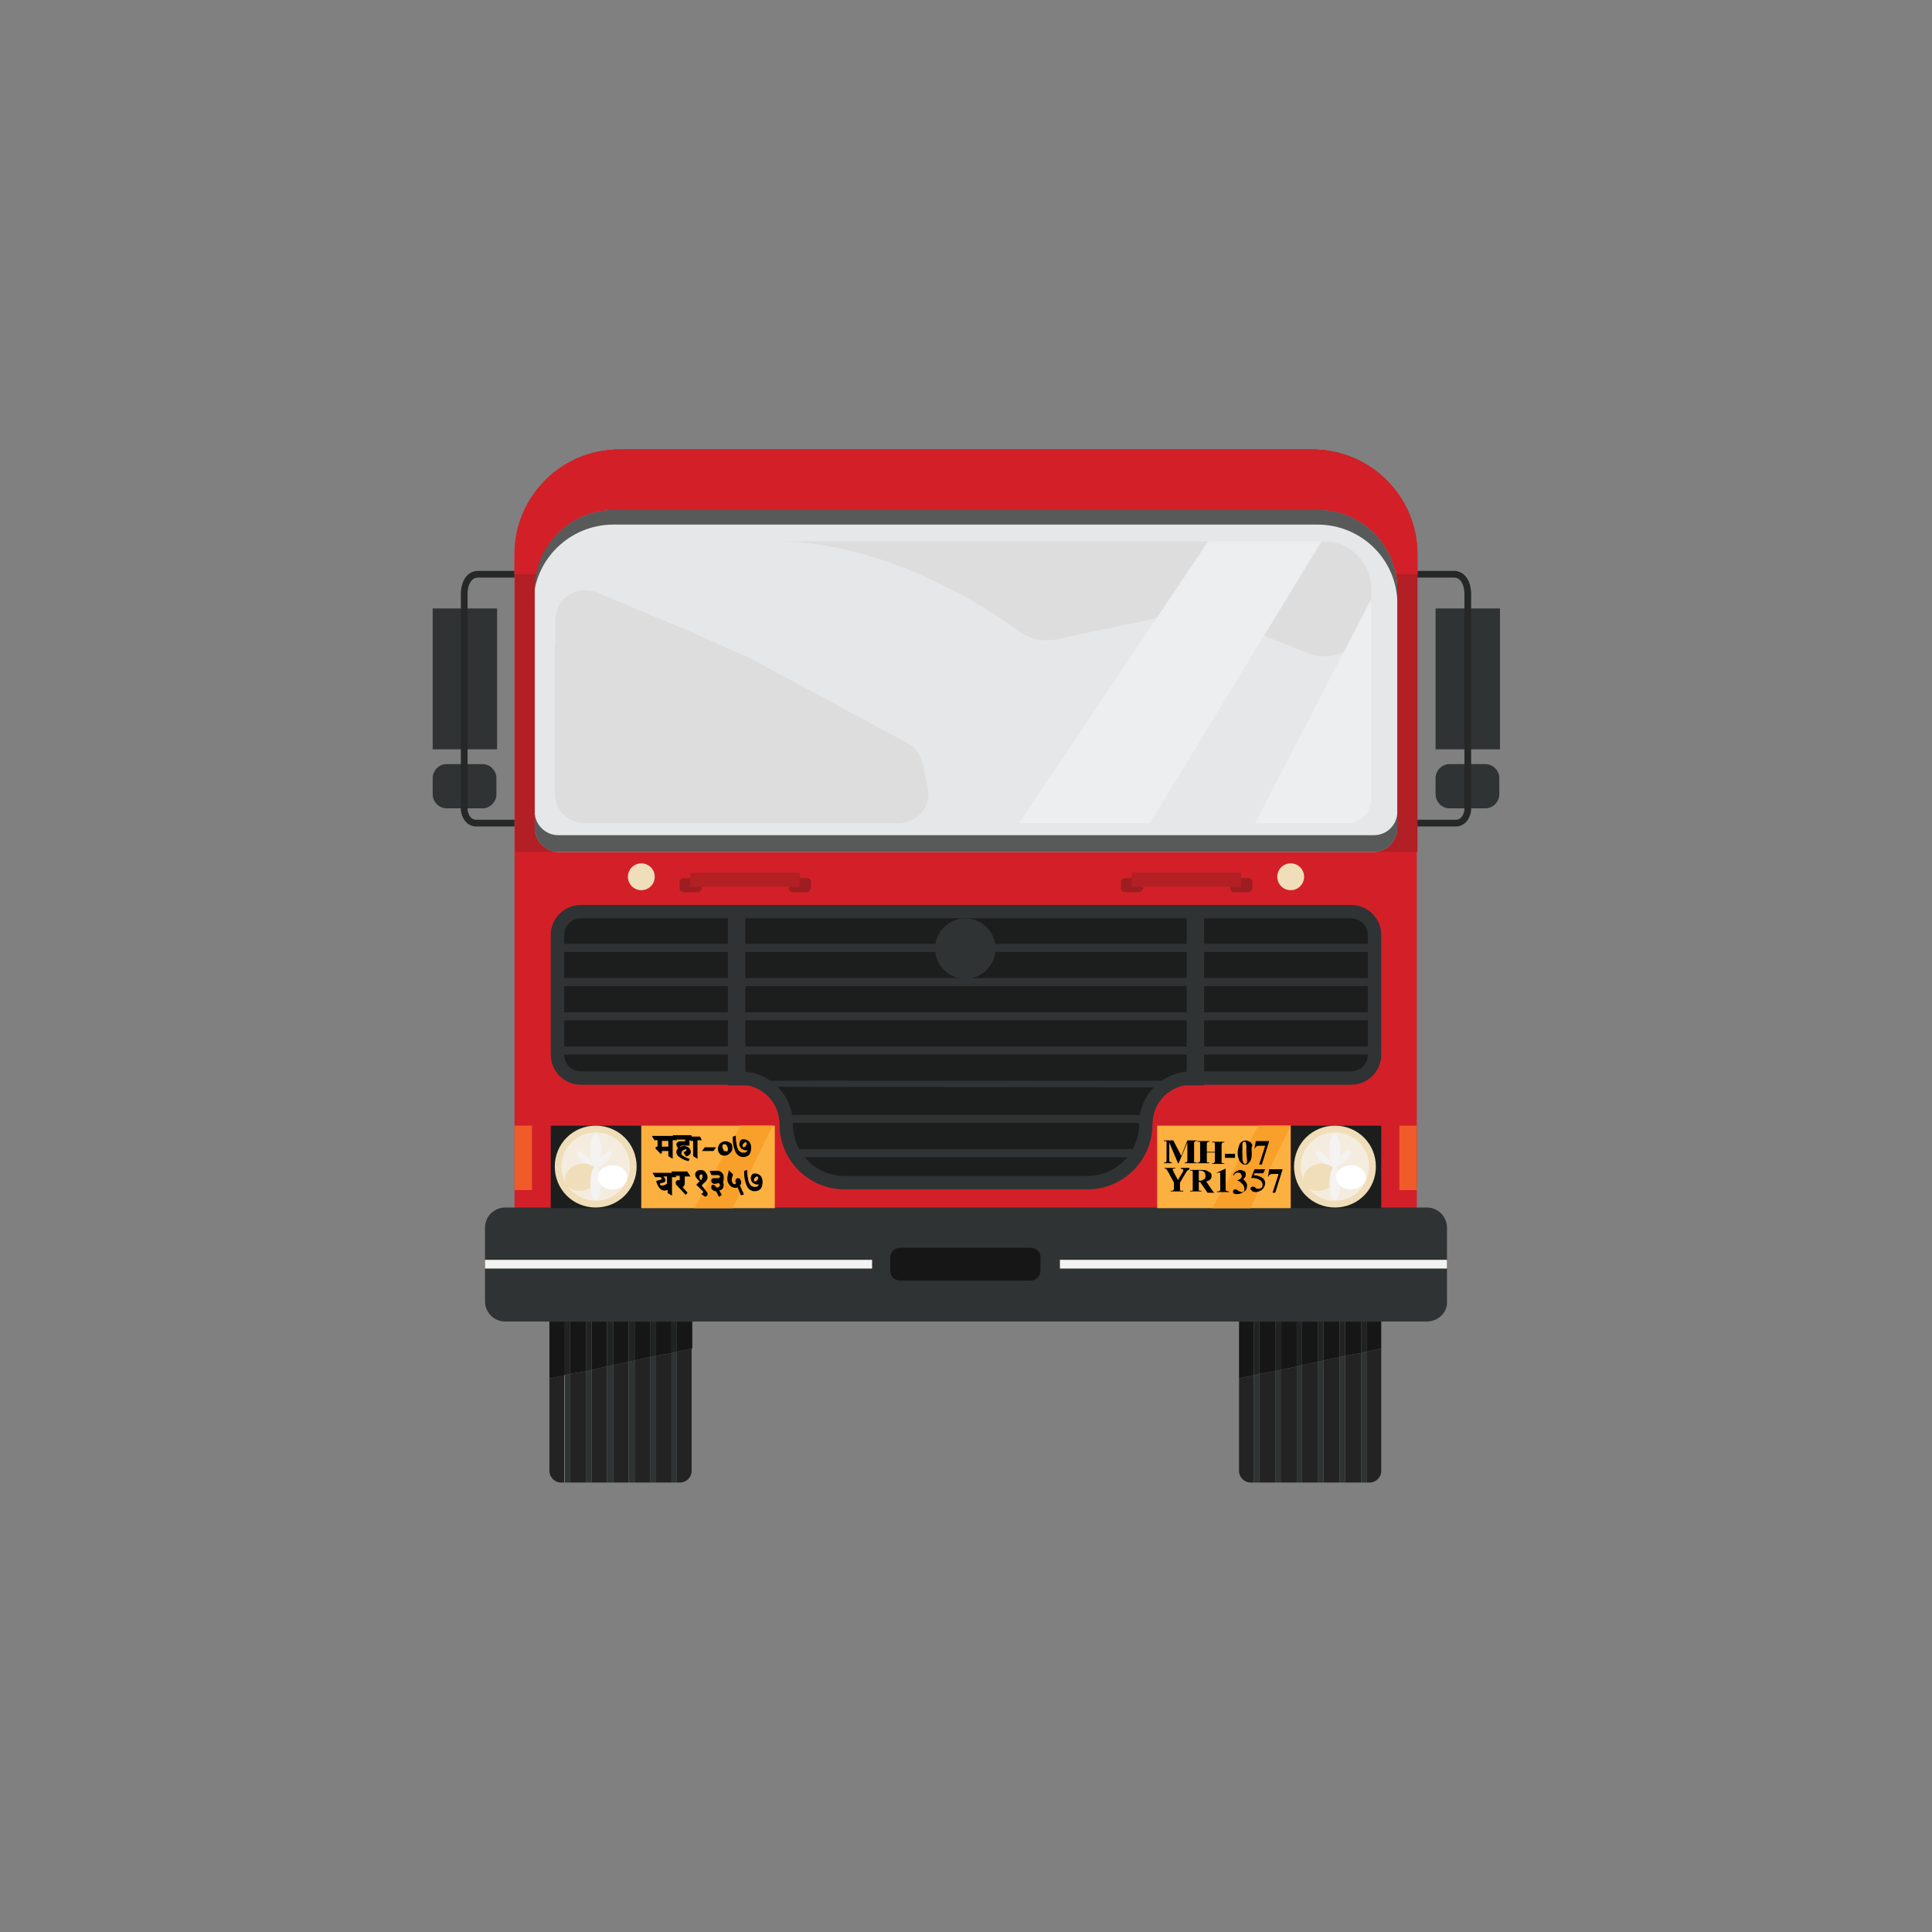 <?xml version="1.0" encoding="utf-8"?>
<!-- Generator: Adobe Illustrator 19.0.0, SVG Export Plug-In . SVG Version: 6.00 Build 0)  -->
<svg version="1.1" id="Layer_1" xmlns="http://www.w3.org/2000/svg" xmlns:xlink="http://www.w3.org/1999/xlink" x="0px" y="0px"
	 viewBox="0 0 288 288" style="enable-background:new 0 0 288 288;" xml:space="preserve">
<rect x="0" y="0" width="288" height="288" fill="#808080" stroke="none"/>
<style type="text/css">
	.st0{fill:#D32028;}
	.st1{fill:#E6E7E8;}
	.st2{fill:#575A59;}
	.st3{fill:#B21F24;}
	.st4{fill:#2F3333;}
	.st5{fill:#1C1E1E;}
	.st6{fill:#FBB040;}
	.st7{fill:#232323;}
	.st8{fill:#171617;}
	.st9{fill:#212323;}
	.st10{fill:none;stroke:#262828;stroke-miterlimit:10;}
	.st11{fill:#DEDDDD;}
	.st12{fill:#EDEEEF;}
	.st13{fill:#F4EDDF;}
	.st14{fill:#EFDEB9;}
	.st15{fill:#F4F3F2;}
	.st16{fill:#F9F8F7;}
	.st17{fill:#FFFFFF;}
	.st18{fill:#F9A02B;}
	.st19{stroke:#000000;stroke-width:0.15;}
	.st20{stroke:#000000;stroke-width:0.15;stroke-miterlimit:10;}
	.st21{fill:#9E1D20;}
	.st22{fill:#F15A29;}
</style>
<g id="XMLID_197_">
	<path id="XMLID_71_" class="st0" d="M211.3,184.2H76.7V82.6c0-8.6,7-15.6,15.6-15.6h103.3c8.6,0,15.6,7,15.6,15.6V184.2z"/>
	<g id="XMLID_70_">
		<path id="XMLID_209_" class="st1" d="M204.8,127H83.2c-1.9,0-3.5-1.6-3.5-3.5V87.8C79.7,81.3,85,76,91.5,76h105
			c6.5,0,11.8,5.3,11.8,11.8v35.6C208.3,125.4,206.8,127,204.8,127z"/>
	</g>
	<g id="XMLID_242_">
		<path id="XMLID_232_" class="st2" d="M208.3,87.8V90c0-6.5-5.3-11.8-11.9-11.8h-105c-6.5,0-11.9,5.3-11.9,11.8v-2.1
			C79.7,81.3,85,76,91.5,76h105C203,76,208.3,81.3,208.3,87.8z"/>
	</g>
	<g id="XMLID_239_">
		<path id="XMLID_247_" class="st2" d="M208.3,121v2.5c0,1.9-1.6,3.5-3.5,3.5H83.2c-1.9,0-3.5-1.6-3.5-3.5V121
			c0,1.9,1.6,3.5,3.5,3.5h121.6C206.8,124.5,208.3,122.9,208.3,121z"/>
	</g>
	<path id="XMLID_243_" class="st3" d="M195.6,67H92.4c-8.6,0-15.6,7-15.6,15.6V127h134.5V82.6C211.3,74,204.3,67,195.6,67z
		 M208.3,123.5c0,1.9-1.6,3.5-3.5,3.5H83.2c-1.9,0-3.5-1.6-3.5-3.5V87.8C79.7,81.3,85,76,91.5,76h105c6.5,0,11.8,5.3,11.8,11.8
		V123.5z"/>
	<path id="XMLID_69_" class="st4" d="M212.7,197H75.3c-1.7,0-3-1.4-3-3V183c0-1.7,1.4-3,3-3h137.4c1.7,0,3,1.4,3,3V194
		C215.8,195.6,214.4,197,212.7,197z"/>
	<g id="XMLID_63_">
		<path id="XMLID_204_" class="st5" d="M125.9,176.3c-4.8,0-8.7-3.9-8.7-8.7c0-3.8-3.1-6.9-6.9-6.9H86.6c-1.9,0-3.5-1.6-3.5-3.5
			v-17.8c0-1.9,1.6-3.5,3.5-3.5h114.7c1.9,0,3.5,1.6,3.5,3.5v17.8c0,1.9-1.6,3.5-3.5,3.5h-23.7c-3.8,0-6.9,3.1-6.9,6.9
			c0,4.8-3.9,8.7-8.7,8.7H125.9z"/>
		<path id="XMLID_125_" class="st4" d="M201.4,136.9c1.4,0,2.5,1.1,2.5,2.5v17.8c0,1.4-1.1,2.5-2.5,2.5h-23.7
			c-4.4,0-7.9,3.5-7.9,7.9c0,4.2-3.4,7.7-7.7,7.7h-36.2c-4.2,0-7.7-3.4-7.7-7.7c0-4.4-3.5-7.9-7.9-7.9H86.6c-1.4,0-2.5-1.1-2.5-2.5
			v-17.8c0-1.4,1.1-2.5,2.5-2.5H201.4 M201.4,134.9H86.6c-2.5,0-4.5,2-4.5,4.5v17.8c0,2.5,2,4.5,4.5,4.5h23.7c3.3,0,5.9,2.6,5.9,5.9
			v0c0,5.3,4.3,9.7,9.7,9.7h36.2c5.3,0,9.7-4.3,9.7-9.7v0c0-3.3,2.6-5.9,5.9-5.9h23.7c2.5,0,4.5-2,4.5-4.5v-17.8
			C205.9,136.9,203.9,134.9,201.4,134.9L201.4,134.9z"/>
	</g>
	<rect id="XMLID_62_" x="82.1" y="167.8" class="st5" width="13.5" height="12.3"/>
	<rect id="XMLID_61_" x="95.6" y="167.8" class="st6" width="19.9" height="12.3"/>
	<rect id="XMLID_59_" x="192.4" y="167.8" class="st5" width="13.5" height="12.3"/>
	<rect id="XMLID_52_" x="176.9" y="134.9" class="st4" width="2.6" height="26.9"/>
	<rect id="XMLID_51_" x="108.5" y="134.9" class="st4" width="2.6" height="26.9"/>
	<rect id="XMLID_50_" x="83.8" y="140.7" class="st4" width="120.1" height="1.2"/>
	<rect id="XMLID_49_" x="83.8" y="145.8" class="st4" width="120.1" height="1.2"/>
	<rect id="XMLID_48_" x="83.8" y="150.9" class="st4" width="120.1" height="1.2"/>
	<rect id="XMLID_47_" x="83.8" y="156" class="st4" width="120.1" height="1.2"/>
	<polygon id="XMLID_42_" class="st4" points="113,162 112.1,161.1 175.7,161.1 174.9,162.1 	"/>
	<rect id="XMLID_34_" x="117.9" y="166.2" class="st4" width="52.1" height="1.2"/>
	<rect id="XMLID_33_" x="117.9" y="171.3" class="st4" width="52.1" height="1.2"/>
	<circle id="XMLID_39_" class="st4" cx="143.9" cy="141.4" r="4.5"/>
	<polygon id="XMLID_79_" class="st7" points="94.6,202.8 94.6,221 96.9,221 96.9,202.3 	"/>
	<path id="XMLID_80_" class="st7" d="M81.9,205.5v0.8v13c0,0.9,0.8,1.7,1.7,1.7h0.5v-16L81.9,205.5z"/>
	<polygon id="XMLID_81_" class="st7" points="88.2,204.2 88.2,221 90.5,221 90.5,203.7 	"/>
	<polygon id="XMLID_82_" class="st7" points="85,204.8 85,221 87.4,221 87.4,204.4 	"/>
	<polygon id="XMLID_83_" class="st7" points="91.4,203.5 91.4,221 93.7,221 93.7,203 	"/>
	<path id="XMLID_84_" class="st7" d="M100.9,221h0.5c0.9,0,1.7-0.8,1.7-1.7V201l-2.2,0.5V221z"/>
	<polygon id="XMLID_85_" class="st7" points="97.8,202.1 97.8,221 100.1,221 100.1,201.7 	"/>
	<g id="XMLID_56_">
		<polygon id="XMLID_86_" class="st8" points="93.7,203 93.7,197 91.4,197 91.4,203.5 		"/>
		<polygon id="XMLID_87_" class="st8" points="84.2,197 81.9,197 81.9,205.5 84.2,205 		"/>
		<polygon id="XMLID_88_" class="st8" points="100.1,201.7 100.1,197 97.8,197 97.8,202.1 		"/>
		<polygon id="XMLID_89_" class="st8" points="87.4,204.4 87.4,197 85,197 85,204.8 		"/>
		<polygon id="XMLID_90_" class="st8" points="90.5,203.7 90.5,197 88.2,197 88.2,204.2 		"/>
		<polygon id="XMLID_91_" class="st8" points="96.9,202.3 96.9,197 94.6,197 94.6,202.8 		"/>
		<polygon id="XMLID_92_" class="st8" points="100.9,197 100.9,201.5 103.2,201 103.2,197 		"/>
	</g>
	<polygon id="XMLID_93_" class="st4" points="84.2,205 84.2,221 85,221 85,204.8 	"/>
	<polygon id="XMLID_95_" class="st4" points="87.4,204.4 87.4,221 88.2,221 88.2,204.2 	"/>
	<polygon id="XMLID_97_" class="st4" points="90.5,203.7 90.5,221 91.4,221 91.4,203.5 	"/>
	<polygon id="XMLID_99_" class="st4" points="93.7,203 93.7,221 94.6,221 94.6,202.8 	"/>
	<polygon id="XMLID_101_" class="st4" points="96.9,202.3 96.9,221 97.8,221 97.8,202.1 	"/>
	<polygon id="XMLID_103_" class="st4" points="100.1,201.7 100.1,221 100.9,221 100.9,201.5 	"/>
	<g id="XMLID_54_">
		<polygon id="XMLID_94_" class="st9" points="85,204.8 85,197 84.2,197 84.2,205 		"/>
		<polygon id="XMLID_96_" class="st9" points="88.2,204.2 88.2,197 87.4,197 87.4,204.4 		"/>
		<polygon id="XMLID_98_" class="st9" points="91.4,203.5 91.4,197 90.5,197 90.5,203.7 		"/>
		<polygon id="XMLID_100_" class="st9" points="94.6,202.8 94.6,197 93.7,197 93.7,203 		"/>
		<polygon id="XMLID_102_" class="st9" points="97.8,202.1 97.8,197 96.9,197 96.9,202.3 		"/>
		<polygon id="XMLID_104_" class="st9" points="100.9,201.5 100.9,197 100.1,197 100.1,201.7 		"/>
	</g>
	<polygon id="XMLID_124_" class="st7" points="197.3,202.8 197.3,221 199.7,221 199.7,202.3 	"/>
	<path id="XMLID_123_" class="st7" d="M184.7,205.5v0.8v13c0,0.9,0.8,1.7,1.7,1.7h0.5v-16L184.7,205.5z"/>
	<polygon id="XMLID_122_" class="st7" points="190.9,204.2 190.9,221 193.3,221 193.3,203.7 	"/>
	<polygon id="XMLID_121_" class="st7" points="187.7,204.8 187.7,221 190.1,221 190.1,204.4 	"/>
	<polygon id="XMLID_120_" class="st7" points="194.1,203.5 194.1,221 196.5,221 196.5,203 	"/>
	<path id="XMLID_119_" class="st7" d="M203.7,221h0.5c0.9,0,1.7-0.8,1.7-1.7V201l-2.2,0.5V221z"/>
	<polygon id="XMLID_118_" class="st7" points="200.5,202.1 200.5,221 202.9,221 202.9,201.7 	"/>
	<g id="XMLID_110_">
		<polygon id="XMLID_117_" class="st8" points="196.5,203 196.5,197 194.1,197 194.1,203.5 		"/>
		<polygon id="XMLID_116_" class="st8" points="186.9,197 184.7,197 184.7,205.5 186.9,205 		"/>
		<polygon id="XMLID_115_" class="st8" points="202.9,201.7 202.9,197 200.5,197 200.5,202.1 		"/>
		<polygon id="XMLID_114_" class="st8" points="190.1,204.4 190.1,197 187.7,197 187.7,204.8 		"/>
		<polygon id="XMLID_113_" class="st8" points="193.3,203.7 193.3,197 190.9,197 190.9,204.2 		"/>
		<polygon id="XMLID_112_" class="st8" points="199.7,202.3 199.7,197 197.3,197 197.3,202.8 		"/>
		<polygon id="XMLID_111_" class="st8" points="203.7,197 203.7,201.5 205.9,201 205.9,197 		"/>
	</g>
	<polygon id="XMLID_109_" class="st4" points="186.9,205 186.9,221 187.7,221 187.7,204.8 	"/>
	<polygon id="XMLID_108_" class="st4" points="190.1,204.4 190.1,221 190.9,221 190.9,204.2 	"/>
	<polygon id="XMLID_107_" class="st4" points="193.3,203.7 193.3,221 194.1,221 194.1,203.5 	"/>
	<polygon id="XMLID_106_" class="st4" points="196.5,203 196.5,221 197.3,221 197.3,202.8 	"/>
	<polygon id="XMLID_105_" class="st4" points="199.7,202.3 199.7,221 200.5,221 200.5,202.1 	"/>
	<polygon id="XMLID_78_" class="st4" points="202.9,201.7 202.9,221 203.7,221 203.7,201.5 	"/>
	<g id="XMLID_55_">
		<polygon id="XMLID_77_" class="st9" points="187.7,204.8 187.7,197 186.9,197 186.9,205 		"/>
		<polygon id="XMLID_76_" class="st9" points="190.9,204.2 190.9,197 190.1,197 190.1,204.4 		"/>
		<polygon id="XMLID_75_" class="st9" points="194.1,203.5 194.1,197 193.3,197 193.3,203.7 		"/>
		<polygon id="XMLID_74_" class="st9" points="197.3,202.8 197.3,197 196.5,197 196.5,203 		"/>
		<polygon id="XMLID_73_" class="st9" points="200.5,202.1 200.5,197 199.7,197 199.7,202.3 		"/>
		<polygon id="XMLID_72_" class="st9" points="203.7,201.5 203.7,197 202.9,197 202.9,201.7 		"/>
	</g>
	<g id="XMLID_128_">
		<rect id="XMLID_53_" x="214" y="90.7" class="st4" width="9.6" height="21"/>
		<path id="XMLID_127_" class="st4" d="M221.4,120.5h-5.3c-1.2,0-2.1-1-2.1-2.1V116c0-1.2,1-2.1,2.1-2.1h5.3c1.2,0,2.1,1,2.1,2.1
			v2.4C223.5,119.5,222.6,120.5,221.4,120.5z"/>
		<path id="XMLID_126_" class="st10" d="M211.3,85.6h5.5c0,0,1.8-0.1,2,2.7v26.4v6.1c0,0-0.2,1.8-1.7,1.9h-5.8"/>
	</g>
	<g id="XMLID_135_">
		<rect id="XMLID_139_" x="64.5" y="90.7" class="st4" width="9.6" height="21"/>
		<path id="XMLID_138_" class="st4" d="M66.6,120.5h5.3c1.2,0,2.1-1,2.1-2.1V116c0-1.2-1-2.1-2.1-2.1h-5.3c-1.2,0-2.1,1-2.1,2.1v2.4
			C64.5,119.5,65.4,120.5,66.6,120.5z"/>
		<path id="XMLID_136_" class="st10" d="M76.7,85.6h-5.5c0,0-1.8-0.1-2,2.7v26.4v6.1c0,0,0.2,1.8,1.7,1.9h5.8"/>
	</g>
	<rect id="XMLID_225_" x="172.5" y="167.8" class="st6" width="19.9" height="12.3"/>
	<path id="XMLID_195_" class="st11" d="M115.5,80.7h81.9c3.9,0,7,3.2,7,7v3.1c0,5-5,8.4-9.6,6.5l-14.4-5.7c-1.3-0.5-2.7-0.6-4-0.3
		l-18.9,4c-2,0.4-4,0-5.6-1.2C146.3,90,131.6,80.7,115.5,80.7z"/>
	<path id="XMLID_196_" class="st11" d="M82.7,96v22.3c0,2.4,2,4.4,4.4,4.4H134c2.8,0,4.9-2.6,4.3-5.3l-0.8-3.7
		c-0.3-1.3-1.1-2.3-2.2-2.9l-23.7-12.8c-0.1-0.1-0.2-0.1-0.3-0.1l-8.5-3.8l-13.9-5.8c-2.9-1.2-6.1,0.9-6.1,4.1V96z"/>
	<polygon id="XMLID_198_" class="st12" points="180.1,80.7 151.9,122.7 171.4,122.7 197,80.7 	"/>
	<path id="XMLID_200_" class="st12" d="M204.4,89.3l-17.3,33.4h7.1h6.7c1.9,0,3.5-1.6,3.5-3.5V89.3z"/>
	<g id="XMLID_201_">
		<g id="XMLID_60_">
			<path id="XMLID_67_" class="st13" d="M88.8,179.5c-3.1,0-5.6-2.5-5.6-5.6s2.5-5.6,5.6-5.6s5.6,2.5,5.6,5.6S91.9,179.5,88.8,179.5
				z"/>
			<path id="XMLID_64_" class="st14" d="M88.8,168.8c2.8,0,5.1,2.3,5.1,5.1s-2.3,5.1-5.1,5.1s-5.1-2.3-5.1-5.1S86,168.8,88.8,168.8
				 M88.8,167.8c-3.4,0-6.1,2.7-6.1,6.1s2.7,6.1,6.1,6.1c3.4,0,6.1-2.7,6.1-6.1S92.2,167.8,88.8,167.8L88.8,167.8z"/>
		</g>
		
			<ellipse id="XMLID_137_" transform="matrix(0.707 0.707 -0.707 0.707 148.547 -12.999)" class="st15" cx="90" cy="172.8" rx="0.5" ry="1.6"/>
		
			<ellipse id="XMLID_199_" transform="matrix(0.707 -0.707 0.707 0.707 -96.653 112.286)" class="st15" cx="87.2" cy="172.8" rx="0.5" ry="1.6"/>
		
			<ellipse id="XMLID_134_" transform="matrix(0.707 0.707 -0.707 0.707 149.488 -10.728)" class="st16" cx="87.7" cy="175.1" rx="0.5" ry="1.6"/>
		
			<ellipse id="XMLID_132_" transform="matrix(-0.959 0.285 -0.285 -0.959 219.842 319.089)" class="st14" cx="86.7" cy="175.5" rx="2.5" ry="2"/>
		<ellipse id="XMLID_131_" class="st15" cx="88.8" cy="171.5" rx="0.8" ry="2.5"/>
		<ellipse id="XMLID_133_" class="st15" cx="88.8" cy="176.4" rx="0.8" ry="2.5"/>
		<ellipse id="XMLID_130_" class="st17" cx="91.3" cy="175.5" rx="2.2" ry="1.8"/>
	</g>
	<g id="XMLID_203_">
		<g id="XMLID_217_">
			<path id="XMLID_207_" class="st13" d="M199,179.5c-3.1,0-5.6-2.5-5.6-5.6s2.5-5.6,5.6-5.6s5.6,2.5,5.6,5.6S202.1,179.5,199,179.5
				z"/>
			<path id="XMLID_46_" class="st14" d="M199,168.8c2.8,0,5.1,2.3,5.1,5.1s-2.3,5.1-5.1,5.1s-5.1-2.3-5.1-5.1S196.2,168.8,199,168.8
				 M199,167.8c-3.4,0-6.1,2.7-6.1,6.1s2.7,6.1,6.1,6.1s6.1-2.7,6.1-6.1S202.4,167.8,199,167.8L199,167.8z"/>
		</g>
		
			<ellipse id="XMLID_216_" transform="matrix(0.707 0.707 -0.707 0.707 180.812 -90.891)" class="st15" cx="200.1" cy="172.8" rx="0.5" ry="1.6"/>
		
			<ellipse id="XMLID_215_" transform="matrix(0.707 -0.707 0.707 0.707 -64.389 190.178)" class="st15" cx="197.4" cy="172.8" rx="0.5" ry="1.6"/>
		
			<ellipse id="XMLID_214_" transform="matrix(0.707 0.707 -0.707 0.707 181.752 -88.621)" class="st16" cx="197.9" cy="175.1" rx="0.5" ry="1.6"/>
		
			<ellipse id="XMLID_213_" transform="matrix(-0.959 0.285 -0.285 -0.959 435.585 287.686)" class="st14" cx="196.9" cy="175.5" rx="2.5" ry="2"/>
		<ellipse id="XMLID_212_" class="st15" cx="199" cy="171.5" rx="0.8" ry="2.5"/>
		<ellipse id="XMLID_206_" class="st15" cx="199" cy="176.4" rx="0.8" ry="2.5"/>
		<ellipse id="XMLID_205_" class="st17" cx="201.4" cy="175.5" rx="2.2" ry="1.8"/>
	</g>
	<path id="XMLID_224_" class="st18" d="M187.6,167.8c-1.7,3-4.6,8.1-6.9,12.3h5.7c2-4.1,4.5-9.3,6-12.3H187.6z"/>
	<path id="XMLID_223_" class="st18" d="M110.4,167.8c-1.7,3-4.6,8.1-6.9,12.3h5.7c2-4.1,4.5-9.3,6-12.3H110.4z"/>
	<g id="XMLID_169_">
		<path id="XMLID_171_" d="M176.1,172.3l0.9-2.3h1.4v0.1h-0.1c-0.1,0-0.2,0-0.2,0.1c0,0-0.1,0.1-0.1,0.1c0,0,0,0.1,0,0.3v2.3
			c0,0.2,0,0.3,0,0.3c0,0,0.1,0.1,0.1,0.1c0.1,0,0.1,0,0.2,0h0.1v0.1h-1.8v-0.1h0.1c0.1,0,0.2,0,0.2-0.1c0,0,0.1-0.1,0.1-0.1
			c0,0,0-0.1,0-0.3v-2.5l-1.3,3.1h-0.1l-1.3-3.1v2.4c0,0.2,0,0.3,0,0.3c0,0.1,0.1,0.2,0.1,0.2c0.1,0.1,0.2,0.1,0.3,0.1v0.1h-1.2
			v-0.1h0c0.1,0,0.1,0,0.2,0c0.1,0,0.1-0.1,0.1-0.1s0.1-0.1,0.1-0.2c0,0,0-0.1,0-0.3v-2.2c0-0.2,0-0.3,0-0.3s-0.1-0.1-0.1-0.1
			c-0.1,0-0.1,0-0.2,0h-0.1v-0.1h1.4L176.1,172.3z"/>
		<path id="XMLID_173_" d="M179.9,171.8v1.1c0,0.2,0,0.3,0,0.3c0,0,0.1,0.1,0.1,0.1c0.1,0,0.1,0,0.2,0h0.1v0.1h-1.8v-0.1h0.1
			c0.1,0,0.2,0,0.2-0.1c0,0,0.1-0.1,0.1-0.1c0,0,0-0.1,0-0.3v-2.2c0-0.2,0-0.3,0-0.3c0,0-0.1-0.1-0.1-0.1c-0.1,0-0.1,0-0.2,0h-0.1
			v-0.1h1.8v0.1h-0.1c-0.1,0-0.2,0-0.2,0.1c0,0-0.1,0.1-0.1,0.1c0,0,0,0.1,0,0.3v1h1.2v-1c0-0.2,0-0.3,0-0.3c0,0-0.1-0.1-0.1-0.1
			c-0.1,0-0.1,0-0.2,0h-0.1v-0.1h1.8v0.1h-0.1c-0.1,0-0.2,0-0.2,0.1c0,0-0.1,0.1-0.1,0.1c0,0,0,0.1,0,0.3v2.2c0,0.2,0,0.3,0,0.3
			c0,0,0.1,0.1,0.1,0.1c0.1,0,0.1,0,0.2,0h0.1v0.1h-1.8v-0.1h0.1c0.1,0,0.2,0,0.2-0.1c0,0,0.1-0.1,0.1-0.1c0,0,0-0.1,0-0.3v-1.1
			H179.9z"/>
		<path id="XMLID_175_" d="M184.1,172.6h-1.5V172h1.5V172.6z"/>
		<path id="XMLID_177_" d="M186.6,171.8c0,0.3,0,0.7-0.1,1c-0.1,0.2-0.1,0.3-0.2,0.4s-0.2,0.2-0.3,0.3c-0.1,0.1-0.3,0.1-0.4,0.1
			c-0.2,0-0.3,0-0.4-0.1c-0.1-0.1-0.3-0.2-0.4-0.4c-0.1-0.1-0.1-0.3-0.2-0.5c-0.1-0.3-0.1-0.5-0.1-0.8c0-0.4,0.1-0.7,0.2-1
			c0.1-0.3,0.2-0.5,0.4-0.6c0.2-0.1,0.4-0.2,0.6-0.2c0.2,0,0.4,0.1,0.6,0.2c0.2,0.1,0.3,0.3,0.4,0.5
			C186.5,171.1,186.6,171.4,186.6,171.8z M185.8,171.8c0-0.6,0-0.9,0-1c0-0.2-0.1-0.4-0.1-0.5c0-0.1-0.1-0.1-0.2-0.1
			c-0.1,0-0.1,0-0.2,0.1c-0.1,0.1-0.1,0.2-0.1,0.3c0,0.1,0,0.7,0,1.6c0,0.5,0,0.8,0.1,1c0,0.1,0.1,0.2,0.1,0.2c0,0,0.1,0.1,0.2,0.1
			c0.1,0,0.1,0,0.2-0.1c0.1-0.1,0.1-0.2,0.1-0.4L185.8,171.8z"/>
		<path id="XMLID_180_" d="M187.7,173.6l0.9-2.8h-0.7c-0.3,0-0.5,0-0.6,0.1c-0.1,0.1-0.2,0.1-0.2,0.3H187l0.2-1.1h2l-1.1,3.5H187.7z
			"/>
		<path id="XMLID_182_" d="M177.3,174.3L177.3,174.3c-0.1,0.1-0.2,0.1-0.3,0.2c-0.1,0.1-0.2,0.3-0.4,0.6l-0.7,1.2v0.8
			c0,0.2,0,0.3,0,0.3c0,0,0.1,0.1,0.1,0.1s0.1,0,0.2,0h0.2v0.1h-1.9v-0.1h0.2c0.1,0,0.2,0,0.2-0.1c0,0,0.1-0.1,0.1-0.1
			c0,0,0-0.1,0-0.3v-0.7l-0.8-1.5c-0.2-0.3-0.3-0.5-0.3-0.5c-0.1-0.1-0.2-0.1-0.3-0.1v-0.1h1.6v0.1h-0.1c-0.1,0-0.2,0-0.2,0
			c0,0-0.1,0.1-0.1,0.1c0,0.1,0.1,0.2,0.2,0.5l0.6,1.1l0.6-1c0.2-0.3,0.2-0.4,0.2-0.5c0,0,0-0.1-0.1-0.1c-0.1,0-0.2-0.1-0.3-0.1
			v-0.1H177.3z"/>
		<path id="XMLID_184_" d="M178.7,176.1v1c0,0.2,0,0.3,0,0.3c0,0,0.1,0.1,0.1,0.1c0.1,0,0.2,0,0.3,0v0.1h-1.7v-0.1
			c0.2,0,0.3,0,0.3,0c0.1,0,0.1-0.1,0.1-0.1c0,0,0-0.2,0-0.3v-2.2c0-0.2,0-0.3,0-0.3c0,0-0.1-0.1-0.1-0.1c-0.1,0-0.2,0-0.3,0v-0.1
			h1.6c0.4,0,0.7,0,0.9,0.1s0.3,0.2,0.5,0.3s0.2,0.3,0.2,0.5c0,0.3-0.1,0.5-0.3,0.6c-0.1,0.1-0.3,0.2-0.5,0.2l0.8,1.2
			c0.1,0.1,0.2,0.2,0.2,0.3c0.1,0.1,0.1,0.1,0.2,0.1v0.1H180l-1.1-1.6H178.7z M178.7,174.5v1.5h0.1c0.2,0,0.4,0,0.5-0.1
			s0.2-0.1,0.3-0.2c0.1-0.1,0.1-0.3,0.1-0.4c0-0.3-0.1-0.5-0.2-0.6c-0.1-0.1-0.3-0.2-0.6-0.2H178.7z"/>
		<path id="XMLID_187_" d="M182.7,174.2v2.8c0,0.2,0,0.3,0,0.4s0.1,0.1,0.1,0.1c0.1,0,0.2,0.1,0.3,0.1h0.1v0.1h-1.8v-0.1h0.1
			c0.1,0,0.3,0,0.3-0.1c0.1,0,0.1-0.1,0.1-0.1s0-0.2,0-0.4v-1.8c0-0.2,0-0.3,0-0.3s0-0.1-0.1-0.1c0,0-0.1,0-0.1,0
			c-0.1,0-0.2,0-0.3,0.1l0-0.1L182.7,174.2L182.7,174.2z"/>
		<path id="XMLID_189_" d="M184.4,176L184.4,176c0.2-0.1,0.3-0.2,0.4-0.2s0.1-0.1,0.2-0.2s0.1-0.2,0.1-0.3c0-0.1-0.1-0.3-0.2-0.4
			s-0.2-0.1-0.4-0.1c-0.2,0-0.4,0.1-0.6,0.4l-0.1,0c0.1-0.3,0.3-0.5,0.5-0.6c0.2-0.1,0.4-0.2,0.6-0.2c0.2,0,0.4,0.1,0.6,0.2
			s0.2,0.3,0.2,0.5c0,0.1,0,0.2-0.1,0.4c-0.1,0.1-0.2,0.2-0.3,0.3c0.2,0.1,0.3,0.2,0.4,0.4c0.1,0.1,0.2,0.3,0.2,0.5
			c0,0.4-0.1,0.7-0.4,0.9s-0.6,0.4-1,0.4c-0.3,0-0.5,0-0.6-0.1c-0.1-0.1-0.1-0.2-0.1-0.3c0-0.1,0-0.1,0.1-0.2s0.1-0.1,0.2-0.1
			c0.1,0,0.1,0,0.2,0c0,0,0.1,0.1,0.3,0.2c0.2,0.1,0.3,0.2,0.5,0.2c0.1,0,0.2,0,0.3-0.1s0.1-0.2,0.1-0.4c0-0.2-0.1-0.4-0.2-0.6
			C184.9,176.2,184.7,176,184.4,176z"/>
		<path id="XMLID_191_" d="M187,174.3h1.6l-0.3,0.6H187l-0.1,0.3c0.6,0,1,0.2,1.3,0.4c0.3,0.2,0.4,0.5,0.4,0.8
			c0,0.2-0.1,0.4-0.2,0.6c-0.1,0.2-0.3,0.4-0.5,0.5s-0.5,0.2-0.7,0.2c-0.3,0-0.5-0.1-0.6-0.2c-0.1-0.1-0.2-0.2-0.2-0.3
			c0-0.1,0-0.1,0.1-0.2s0.1-0.1,0.2-0.1c0.1,0,0.1,0,0.2,0c0.1,0,0.2,0.1,0.3,0.2c0.1,0.1,0.2,0.1,0.3,0.1c0.1,0,0.1,0,0.2,0
			c0.1,0,0.3-0.1,0.4-0.2s0.1-0.2,0.1-0.4c0-0.3-0.1-0.5-0.4-0.7c-0.3-0.2-0.7-0.3-1.1-0.3c0,0-0.1,0-0.2,0L187,174.3z"/>
		<path id="XMLID_193_" d="M189.7,177.8l0.9-2.8h-0.7c-0.3,0-0.5,0-0.6,0.1c-0.1,0.1-0.2,0.1-0.2,0.3H189l0.2-1.1h2l-1.1,3.5H189.7z
			"/>
	</g>
	<g id="XMLID_140_">
		<path id="XMLID_156_" class="st19" d="M99.7,177.2c-0.2,0.1-0.4,0.2-0.6,0.2c-0.5,0-0.8-0.3-1.1-1l-0.1-0.3l0.7-0.2
			c0.1,0,0.1-0.1,0.1-0.2c0-0.1,0-0.2-0.1-0.2c-0.1-0.1-0.1-0.1-0.2-0.1h-0.7l-0.3-0.5h3l0.3,0.5h-0.6v2.7l-0.5-0.3V177.2z
			 M98.7,175.3c0.1,0.1,0.2,0.2,0.3,0.3c0.1,0.1,0.1,0.3,0.1,0.4c0,0.1-0.1,0.2-0.2,0.2c-0.1,0-0.2,0.1-0.4,0.1
			c-0.1,0-0.2,0.1-0.2,0.2c0,0.2,0.1,0.3,0.4,0.3c0.3,0,0.5-0.1,0.8-0.3v-1.2H98.7z"/>
		<path id="XMLID_154_" class="st19" d="M102.8,175.3H102v1c0,0.2,0,0.3-0.1,0.4c0,0.1-0.1,0.2-0.3,0.2l0.8,0.9l-0.2,0.2l-1.3-1.4
			c-0.1-0.1-0.1-0.2-0.1-0.3c0-0.2,0.1-0.3,0.3-0.3c0.2,0,0.3,0,0.3,0.1v-0.9h-0.9l-0.3-0.5h2.2L102.8,175.3z"/>
		<path id="XMLID_142_" class="st19" d="M98.6,169.9v1.1h1v0.5h-1v0.2c0,0.1,0,0.2-0.1,0.2c0,0-0.1,0-0.1-0.1l-0.6-0.6
			c0,0,0-0.1,0-0.1c0-0.1,0.1-0.1,0.2-0.1h0.1v-1.1h-0.5l-0.3-0.5h3.2l0.3,0.5h-0.6v2.7l-0.5-0.3v-2.3H98.6z"/>
		<path id="XMLID_144_" class="st19" d="M103.2,169.9h-0.5v0.7c0,0,0,0.1,0,0.1c0,0-0.1,0-0.1,0h-0.8c-0.3,0-0.5,0.1-0.5,0.3
			c0,0,0,0.1,0,0.1c0.2-0.1,0.4-0.2,0.7-0.2c0.2,0,0.4,0.1,0.6,0.2c0.2,0.2,0.3,0.4,0.3,0.6c0,0.3-0.2,0.5-0.6,0.6l-0.3-0.5
			c0.1,0,0.2-0.1,0.3-0.2c0.1-0.1,0.1-0.2,0.1-0.3c0-0.1,0-0.1,0-0.1c-0.2,0-0.4,0.1-0.6,0.2c-0.2,0.1-0.3,0.3-0.3,0.6
			c0,0.2,0.2,0.3,0.5,0.5c0.2,0.1,0.4,0.2,0.7,0.3l-0.1,0.2c-0.4-0.1-0.7-0.2-1-0.4c-0.5-0.3-0.7-0.5-0.7-0.9c0-0.2,0.1-0.4,0.3-0.5
			c-0.2-0.2-0.3-0.5-0.3-0.6c0-0.2,0.2-0.4,0.5-0.4h0.8v-0.4h-1.5l-0.3-0.5h2.6L103.2,169.9z"/>
		<path id="XMLID_146_" class="st19" d="M104.5,169.9h-0.6v2.7l-0.5-0.3v-2.3H103l-0.3-0.5h1.6L104.5,169.9z"/>
		<path id="XMLID_148_" class="st19" d="M109.1,171.1c0,0.3-0.1,0.6-0.4,0.8c-0.2,0.2-0.5,0.3-0.7,0.3c-0.3,0-0.5-0.1-0.6-0.2
			c-0.2-0.2-0.3-0.4-0.3-0.7c0-0.3,0.1-0.6,0.3-0.8c0.2-0.2,0.5-0.3,0.7-0.3c0.3,0,0.5,0.1,0.7,0.2
			C109,170.5,109.1,170.7,109.1,171.1z M108.6,171.3c0-0.2-0.1-0.4-0.2-0.6c-0.1-0.2-0.3-0.2-0.5-0.2c-0.1,0-0.2,0-0.2,0.1
			c-0.1,0.1-0.1,0.2-0.1,0.3c0,0.2,0.1,0.4,0.2,0.6c0.1,0.2,0.3,0.2,0.5,0.2C108.5,171.7,108.6,171.6,108.6,171.3z"/>
		<path id="XMLID_151_" class="st19" d="M111.9,171.1c0,0.4-0.1,0.8-0.3,1c-0.2,0.2-0.5,0.3-0.8,0.3c-0.5,0-1-0.3-1.2-1
			c-0.2-0.5-0.3-1.1-0.3-1.9l0.3-0.1c0,0.6,0.1,1.1,0.2,1.6c0.2,0.6,0.5,0.9,1,0.9c0.2,0,0.3,0,0.5-0.1c0.1-0.1,0.2-0.3,0.3-0.5
			c-0.1,0.1-0.3,0.1-0.4,0.1c-0.2,0-0.4-0.1-0.6-0.2c-0.2-0.2-0.3-0.4-0.3-0.6c0-0.5,0.2-0.7,0.5-0.7c0.3,0,0.6,0.1,0.8,0.3
			C111.8,170.4,111.9,170.7,111.9,171.1z M111.4,170.5c0-0.2-0.1-0.3-0.3-0.3c-0.1,0-0.2,0.1-0.3,0.2c-0.1,0.1-0.2,0.2-0.2,0.4
			c0,0.1,0,0.1,0.1,0.2c0.1,0.1,0.1,0.1,0.2,0.1c0.1,0,0.2-0.1,0.3-0.2C111.3,170.8,111.4,170.6,111.4,170.5z"/>
		<path id="XMLID_159_" class="st19" d="M105.2,177.6c0.1,0.1,0.2,0.2,0.2,0.4c0,0.1,0,0.2-0.1,0.2c-0.1,0.1-0.1,0.1-0.2,0.1
			l-0.4-0.3c0,0,0.1,0,0.1-0.1c0,0,0.1-0.1,0.1-0.2c0-0.1,0-0.2-0.1-0.2l-0.9-0.9l0.5-0.5l-0.3-0.3c-0.3-0.3-0.4-0.5-0.4-0.7
			c0-0.2,0.1-0.4,0.3-0.5c0.1-0.1,0.3-0.1,0.5-0.1c0.1,0,0.3,0,0.4,0.1c0.1,0.1,0.2,0.1,0.2,0.2c0.2,0.2,0.3,0.5,0.3,0.7
			c0,0.2-0.1,0.5-0.4,0.7l-0.5,0.5L105.2,177.6z M104.8,175.3c0-0.2-0.1-0.3-0.2-0.3c-0.2,0-0.3,0-0.3,0.1c-0.1,0.1-0.1,0.2-0.1,0.4
			c0,0.1,0,0.2,0.1,0.3c0.1,0.1,0.1,0.2,0.2,0.2c0.1,0,0.2-0.1,0.2-0.3C104.8,175.6,104.8,175.4,104.8,175.3z"/>
		<path id="XMLID_162_" class="st19" d="M107.8,176.7c0,0.2-0.1,0.4-0.2,0.5c-0.1,0.1-0.3,0.2-0.5,0.2l0.4,0.7l-0.3,0.2l-0.4-0.8
			c-0.2,0-0.3,0-0.4-0.1c-0.2-0.1-0.3-0.2-0.3-0.4c0-0.1,0-0.2,0.1-0.3c0,0,0.1,0,0.1,0c0.1,0,0.3,0.1,0.3,0.2
			c0.1,0.1,0.2,0.2,0.3,0.2c0.1,0,0.2,0,0.3-0.1c0.1-0.1,0.2-0.2,0.2-0.3c0-0.1,0-0.2-0.1-0.3c-0.1-0.1-0.2-0.1-0.2-0.1c0,0,0,0,0,0
			c-0.2,0-0.4,0.1-0.5,0.1c-0.3,0-0.5-0.1-0.5-0.4c0-0.2,0.1-0.3,0.4-0.3c0.1,0,0.1,0,0.3,0c0.1,0,0.2,0,0.3,0c0.1,0,0.2,0,0.2-0.1
			c0.1-0.1,0.1-0.1,0.1-0.2c0-0.1,0-0.2-0.1-0.2c-0.1,0-0.1-0.1-0.2-0.1h-1l-0.2-0.5h1.1c0.2,0,0.4,0.1,0.6,0.3
			c0.2,0.2,0.2,0.4,0.2,0.7c0,0.1,0,0.2,0,0.3c0,0.1-0.1,0.2-0.1,0.2C107.7,176.2,107.8,176.4,107.8,176.7z"/>
		<path id="XMLID_164_" class="st19" d="M110.8,178l-0.3,0.1l-0.5-1.2c-0.1,0-0.2,0.1-0.3,0.1c-0.3,0-0.6-0.1-0.8-0.3
			c-0.3-0.3-0.4-0.6-0.4-1c0-0.3,0.1-0.7,0.2-1.1l0.5,0.5c-0.1,0.3-0.2,0.5-0.2,0.7c0,0.2,0,0.4,0.1,0.5c0.1,0.2,0.2,0.3,0.4,0.3
			c0.2,0,0.3-0.1,0.3-0.3c-0.1-0.1-0.1-0.1-0.1-0.2c0-0.1,0-0.2,0.1-0.3c0.1-0.1,0.1-0.1,0.2-0.1c0.1,0,0.3,0.1,0.3,0.2
			c0.1,0.1,0.1,0.2,0.1,0.4c0,0.2-0.1,0.3-0.2,0.4L110.8,178z"/>
		<path id="XMLID_166_" class="st19" d="M113.6,176.2c0,0.4-0.1,0.8-0.3,1c-0.2,0.2-0.5,0.3-0.8,0.3c-0.5,0-1-0.3-1.2-1
			c-0.2-0.5-0.3-1.1-0.3-1.9l0.3-0.1c0,0.6,0.1,1.1,0.2,1.6c0.2,0.6,0.5,0.9,1,0.9c0.2,0,0.3,0,0.5-0.1c0.1-0.1,0.2-0.3,0.3-0.5
			c-0.1,0.1-0.3,0.1-0.4,0.1c-0.2,0-0.4-0.1-0.6-0.2c-0.2-0.2-0.3-0.4-0.3-0.6c0-0.5,0.2-0.7,0.5-0.7c0.3,0,0.6,0.1,0.8,0.3
			C113.5,175.5,113.6,175.8,113.6,176.2z M113.1,175.6c0-0.2-0.1-0.3-0.3-0.3c-0.1,0-0.2,0.1-0.3,0.2c-0.1,0.1-0.2,0.2-0.2,0.4
			c0,0.1,0,0.1,0.1,0.2c0.1,0.1,0.1,0.1,0.2,0.1c0.1,0,0.2-0.1,0.3-0.2C113,175.9,113.1,175.8,113.1,175.6z"/>
		<polygon id="XMLID_129_" class="st20" points="105.1,171.1 104.8,171.5 106.3,171.5 106.6,171.1 		"/>
	</g>
	<path id="XMLID_57_" class="st8" d="M153.6,186h-19.4c-0.9,0-1.5,0.7-1.5,1.5v1.9c0,0.9,0.7,1.5,1.5,1.5h19.4
		c0.9,0,1.5-0.7,1.5-1.5v-1.9C155.2,186.7,154.5,186,153.6,186z"/>
	<rect id="XMLID_226_" x="72.3" y="187.8" class="st15" width="57.7" height="1.3"/>
	<rect id="XMLID_228_" x="158" y="187.8" class="st15" width="57.7" height="1.3"/>
	<path id="XMLID_238_" class="st0" d="M211.3,82.6v3h-3.2c-1-5.5-5.8-9.6-11.6-9.6h-105c-5.8,0-10.6,4.1-11.6,9.6h-3.2v-3
		c0-8.6,7-15.6,15.6-15.6h103.3C204.3,67,211.3,74,211.3,82.6z"/>
	<circle id="XMLID_227_" class="st14" cx="95.6" cy="130.7" r="2"/>
	<circle id="XMLID_231_" class="st14" cx="192.4" cy="130.7" r="2"/>
	<g id="XMLID_234_">
		<path id="XMLID_233_" class="st21" d="M104,133h-2.1c-0.3,0-0.6-0.2-0.6-0.6v-0.9c0-0.3,0.2-0.6,0.6-0.6h2.1
			c0.3,0,0.6,0.2,0.6,0.6v0.9C104.6,132.7,104.3,133,104,133z"/>
		<path id="XMLID_235_" class="st21" d="M120.3,133h-2.1c-0.3,0-0.6-0.2-0.6-0.6v-0.9c0-0.3,0.2-0.6,0.6-0.6h2.1
			c0.3,0,0.6,0.2,0.6,0.6v0.9C120.8,132.7,120.6,133,120.3,133z"/>
		<rect id="XMLID_229_" x="102.9" y="130.1" class="st3" width="16.3" height="2.1"/>
	</g>
	<g id="XMLID_237_">
		<path id="XMLID_246_" class="st21" d="M169.8,133h-2.1c-0.3,0-0.6-0.2-0.6-0.6v-0.9c0-0.3,0.2-0.6,0.6-0.6h2.1
			c0.3,0,0.6,0.2,0.6,0.6v0.9C170.4,132.7,170.1,133,169.8,133z"/>
		<path id="XMLID_245_" class="st21" d="M186.1,133H184c-0.3,0-0.6-0.2-0.6-0.6v-0.9c0-0.3,0.2-0.6,0.6-0.6h2.1
			c0.3,0,0.6,0.2,0.6,0.6v0.9C186.6,132.7,186.4,133,186.1,133z"/>
		<rect id="XMLID_244_" x="168.7" y="130.1" class="st3" width="16.3" height="2.1"/>
	</g>
	<rect id="XMLID_170_" x="208.6" y="167.8" class="st22" width="2.6" height="9.6"/>
	<rect id="XMLID_236_" x="76.7" y="167.8" class="st22" width="2.6" height="9.6"/>
</g>
</svg>
